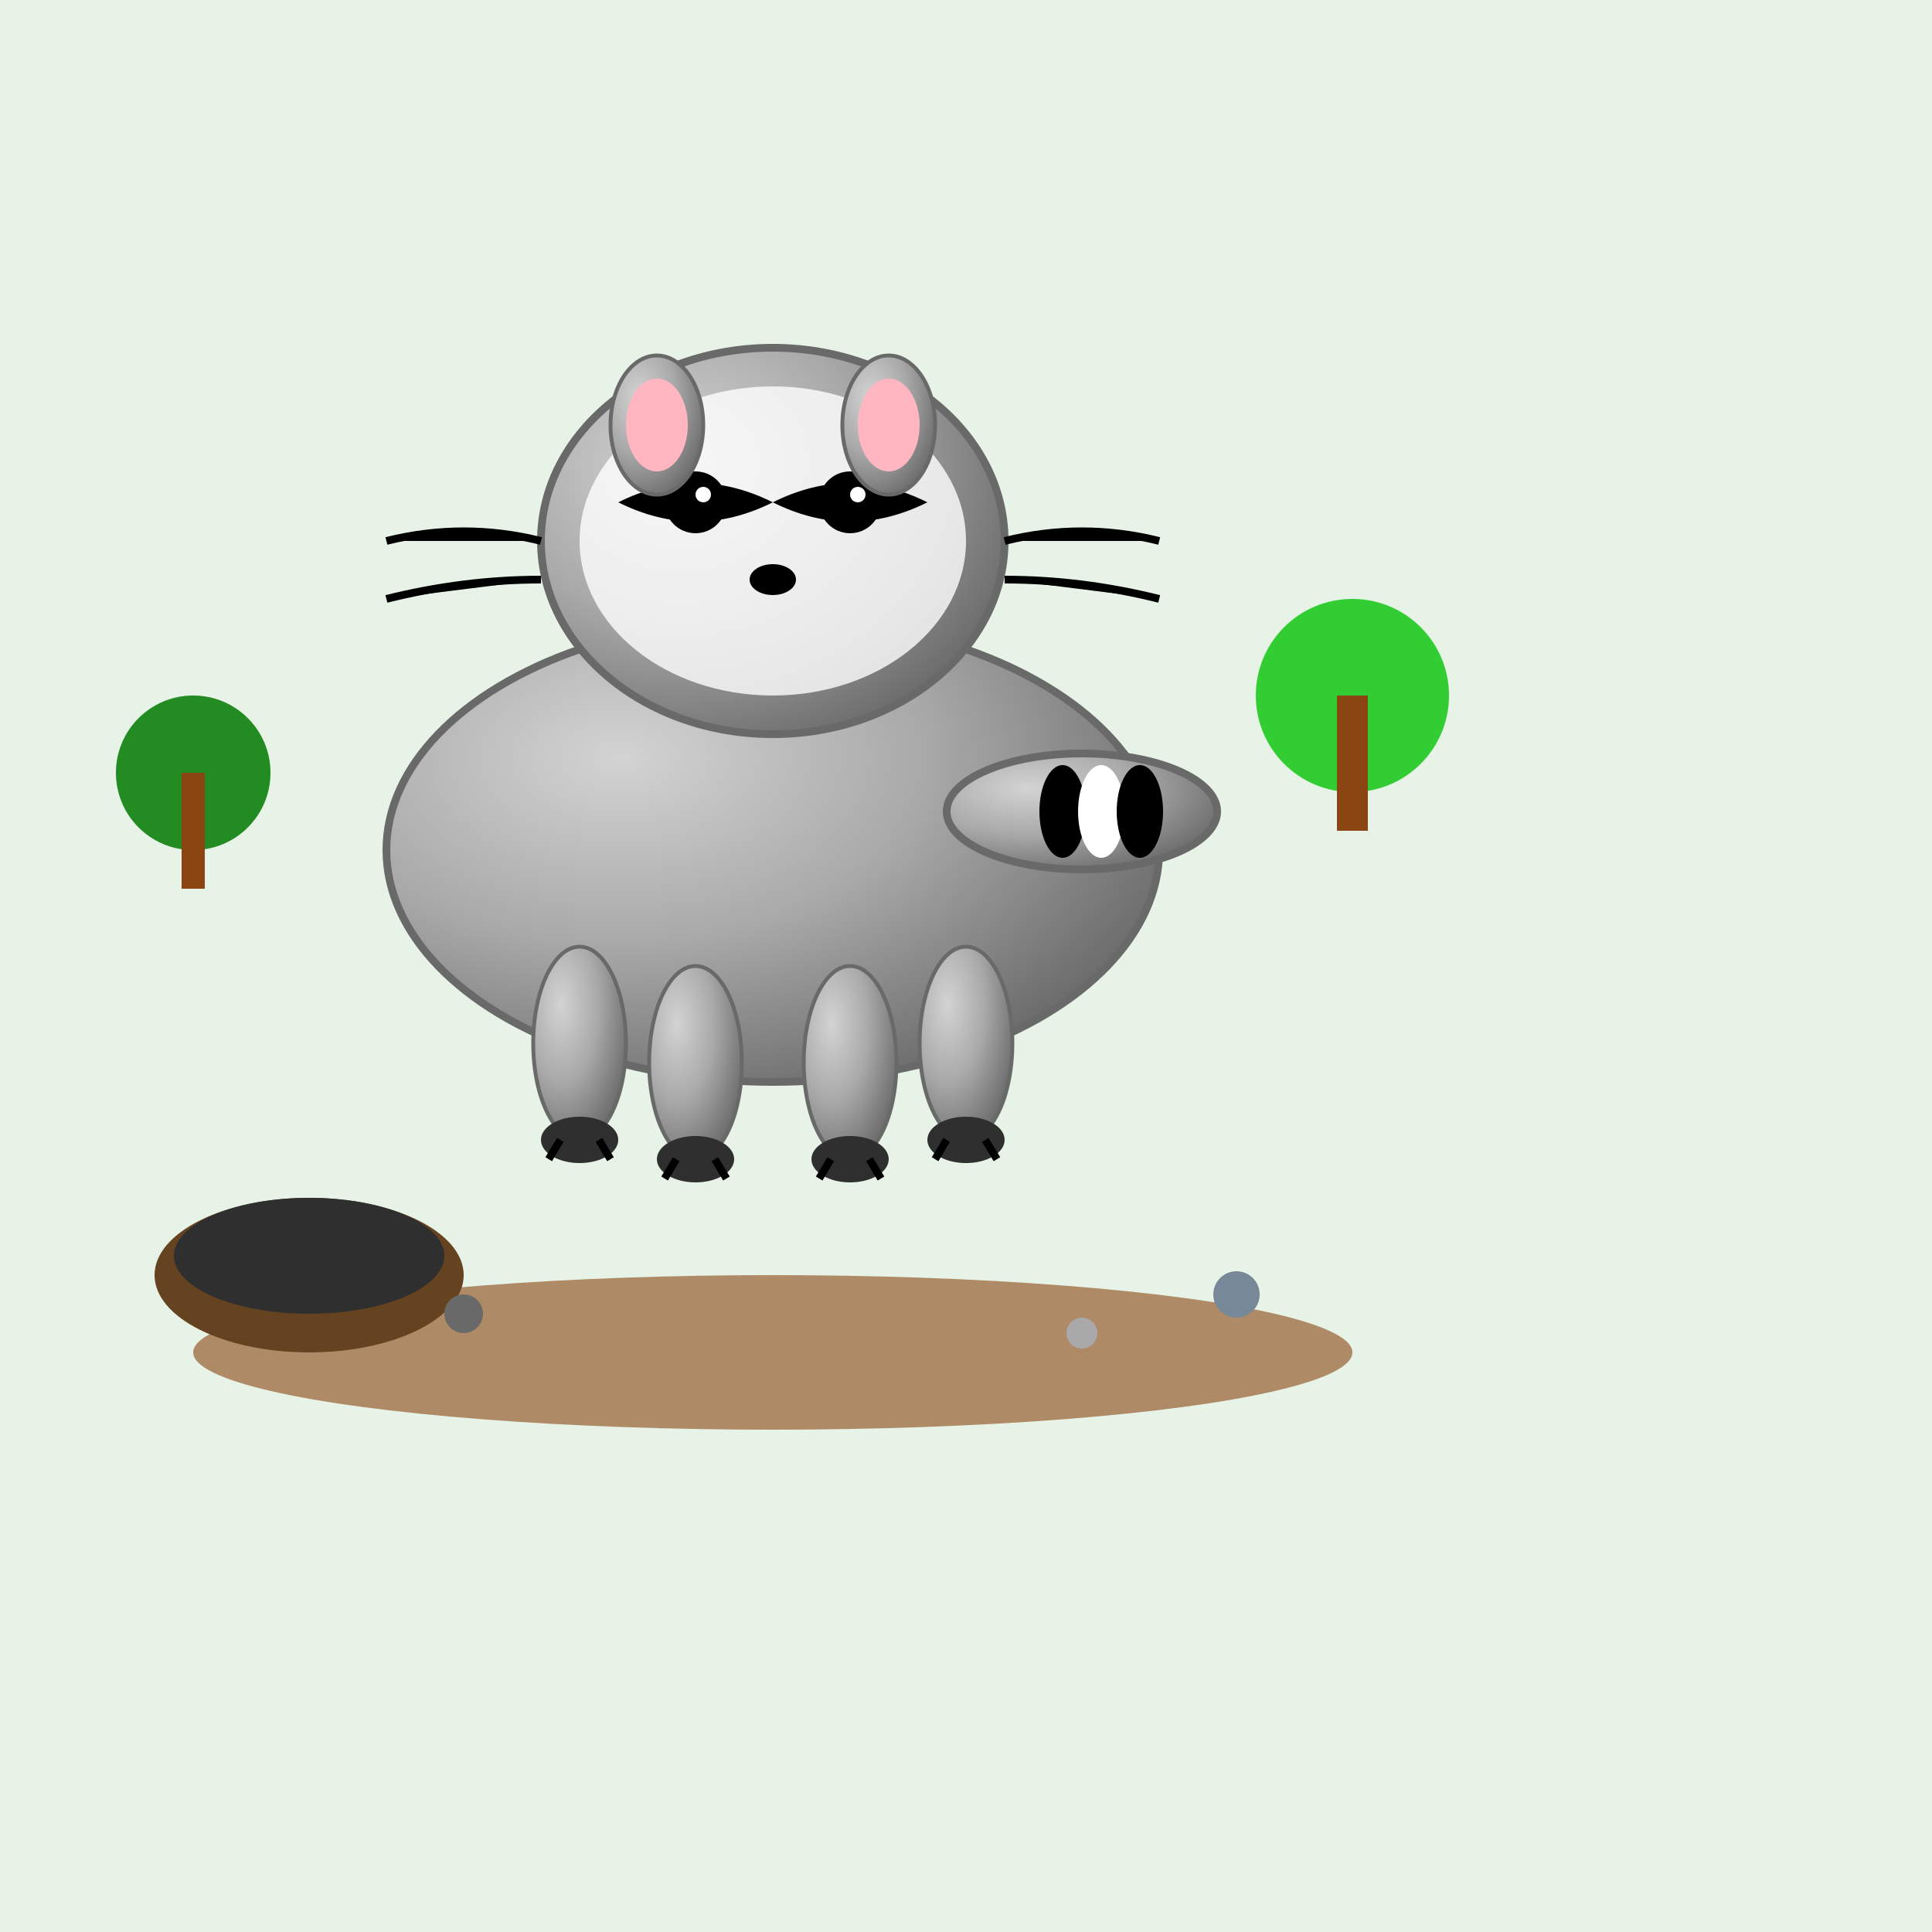 <svg viewBox="0 0 500 500" xmlns="http://www.w3.org/2000/svg">
  <defs>
    <radialGradient id="bodyGradient" cx="0.3" cy="0.3" r="0.8">
      <stop offset="0%" stop-color="#D3D3D3"/>
      <stop offset="50%" stop-color="#A9A9A9"/>
      <stop offset="100%" stop-color="#696969"/>
    </radialGradient>
    <linearGradient id="stripeGradient" x1="0%" y1="0%" x2="100%" y2="0%">
      <stop offset="0%" stop-color="#000"/>
      <stop offset="50%" stop-color="#FFF"/>
      <stop offset="100%" stop-color="#000"/>
    </linearGradient>
  </defs>  <!-- Background -->
  <rect width="500" height="500" fill="#E6F3E6"/>
  
  <!-- Badger body -->
  <ellipse cx="200" cy="220" rx="100" ry="60" fill="url(#bodyGradient)" stroke="#696969" stroke-width="2"/>
  
  <!-- Badger head -->
  <ellipse cx="200" cy="140" rx="60" ry="50" fill="url(#bodyGradient)" stroke="#696969" stroke-width="2"/>
  
  <!-- Distinctive face markings (white stripes) -->
  <ellipse cx="200" cy="140" rx="50" ry="40" fill="#FFF" opacity="0.8"/>
  
  <!-- Black eye stripes -->
  <path d="M160 130 Q180 120 200 130 Q220 120 240 130 Q220 140 200 130 Q180 140 160 130" fill="#000"/>
  
  <!-- Eyes -->
  <circle cx="180" cy="130" r="8" fill="#000"/>
  <circle cx="220" cy="130" r="8" fill="#000"/>
  <circle cx="182" cy="128" r="2" fill="#FFF"/>
  <circle cx="222" cy="128" r="2" fill="#FFF"/>
  
  <!-- Nose -->
  <ellipse cx="200" cy="150" rx="6" ry="4" fill="#000"/>
  
  <!-- Ears -->
  <ellipse cx="170" cy="110" rx="12" ry="18" fill="url(#bodyGradient)" stroke="#696969" stroke-width="1"/>
  <ellipse cx="230" cy="110" rx="12" ry="18" fill="url(#bodyGradient)" stroke="#696969" stroke-width="1"/>
  <ellipse cx="170" cy="110" rx="8" ry="12" fill="#FFB6C1"/>
  <ellipse cx="230" cy="110" rx="8" ry="12" fill="#FFB6C1"/>
  
  <!-- Legs -->
  <ellipse cx="150" cy="270" rx="12" ry="25" fill="url(#bodyGradient)" stroke="#696969" stroke-width="1"/>
  <ellipse cx="180" cy="275" rx="12" ry="25" fill="url(#bodyGradient)" stroke="#696969" stroke-width="1"/>
  <ellipse cx="220" cy="275" rx="12" ry="25" fill="url(#bodyGradient)" stroke="#696969" stroke-width="1"/>
  <ellipse cx="250" cy="270" rx="12" ry="25" fill="url(#bodyGradient)" stroke="#696969" stroke-width="1"/>
  
  <!-- Paws -->
  <ellipse cx="150" cy="295" rx="10" ry="6" fill="#2F2F2F"/>
  <ellipse cx="180" cy="300" rx="10" ry="6" fill="#2F2F2F"/>
  <ellipse cx="220" cy="300" rx="10" ry="6" fill="#2F2F2F"/>
  <ellipse cx="250" cy="295" rx="10" ry="6" fill="#2F2F2F"/>
  
  <!-- Claws -->
  <path d="M145 295 L142 300 M155 295 L158 300" stroke="#000" stroke-width="2"/>
  <path d="M175 300 L172 305 M185 300 L188 305" stroke="#000" stroke-width="2"/>
  <path d="M215 300 L212 305 M225 300 L228 305" stroke="#000" stroke-width="2"/>
  <path d="M245 295 L242 300 M255 295 L258 300" stroke="#000" stroke-width="2"/>
  
  <!-- Tail -->
  <ellipse cx="280" cy="210" rx="35" ry="15" fill="url(#bodyGradient)" stroke="#696969" stroke-width="2"/>
  
  <!-- Tail stripes -->
  <ellipse cx="275" cy="210" rx="6" ry="12" fill="#000"/>
  <ellipse cx="285" cy="210" rx="6" ry="12" fill="#FFF"/>
  <ellipse cx="295" cy="210" rx="6" ry="12" fill="#000"/>
  
  <!-- Whiskers -->
  <path d="M140 140 Q120 135 100 140" stroke="#000" stroke-width="2"/>
  <path d="M140 150 Q120 150 100 155" stroke="#000" stroke-width="2"/>
  <path d="M260 140 Q280 135 300 140" stroke="#000" stroke-width="2"/>
  <path d="M260 150 Q280 150 300 155" stroke="#000" stroke-width="2"/>
  
  <!-- Ground/burrow entrance -->
  <ellipse cx="200" cy="350" rx="150" ry="20" fill="#8B4513" opacity="0.6"/>
  <ellipse cx="80" cy="330" rx="40" ry="20" fill="#654321"/>
  <ellipse cx="80" cy="325" rx="35" ry="15" fill="#2F2F2F"/>
  
  <!-- Small rocks/dirt -->
  <circle cx="120" cy="340" r="5" fill="#696969"/>
  <circle cx="280" cy="345" r="4" fill="#A9A9A9"/>
  <circle cx="320" cy="335" r="6" fill="#778899"/>
  
  <!-- Forest elements -->
  <circle cx="50" cy="200" r="20" fill="#228B22"/>
  <rect x="47" y="200" width="6" height="30" fill="#8B4513"/>
  <circle cx="350" cy="180" r="25" fill="#32CD32"/>
  <rect x="346" y="180" width="8" height="35" fill="#8B4513"/>
</svg> 